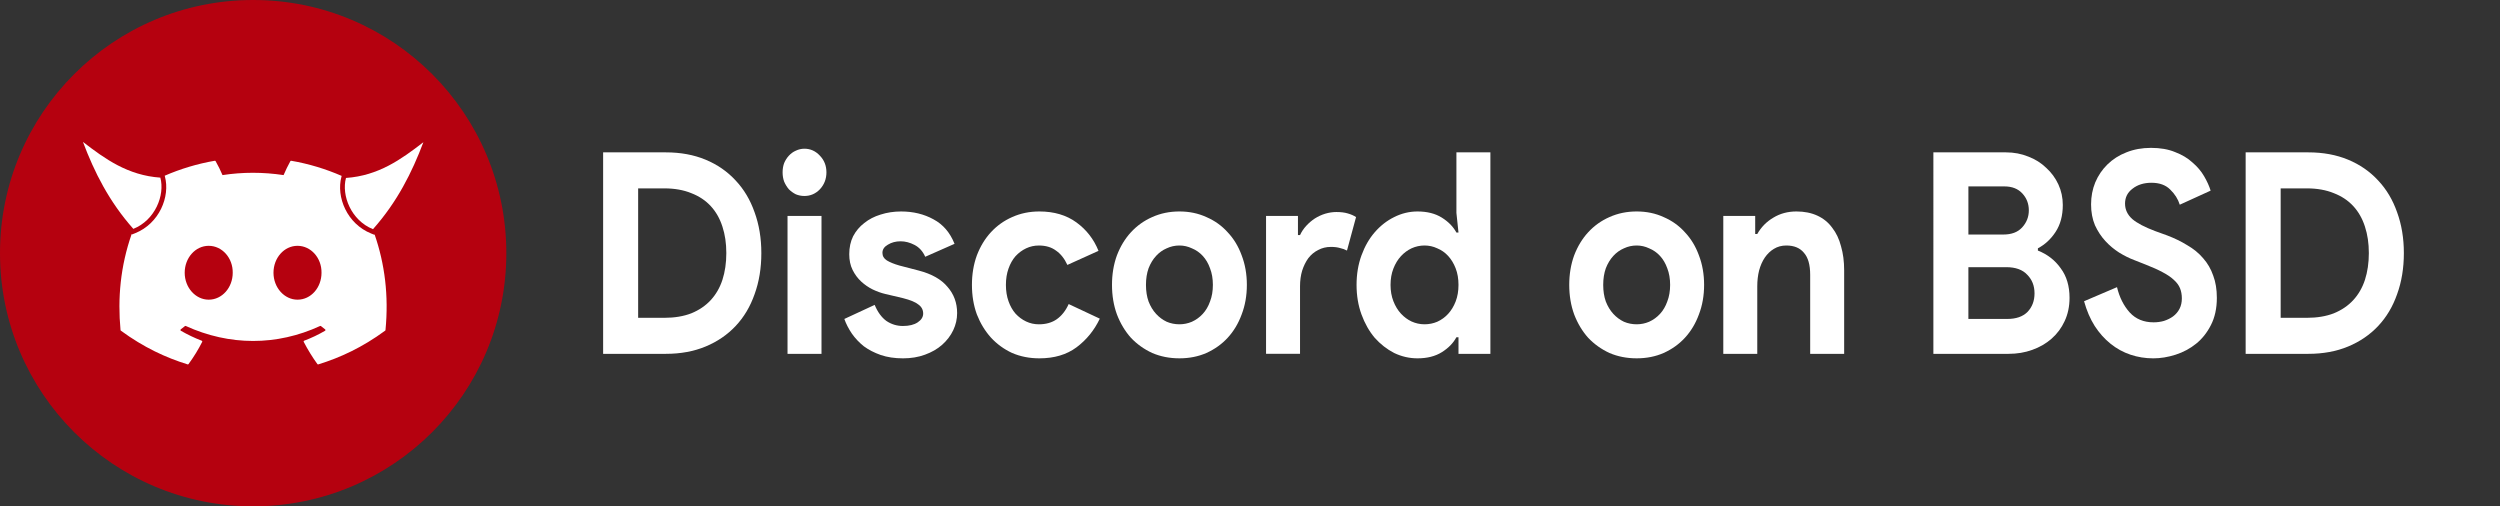 <svg version="1.1" width="632" height="128" xmlns="http://www.w3.org/2000/svg">
   <rect width="100%" height="100%" fill="#333333" stroke="none"/>
   <circle fill="#b5010f" cx="64" cy="64" r="64" />
   <g>
      <path id="discord--body" fill="#ffffff" d="m 54.288,40.641 c -4.418,0.761 -8.658,2.051 -12.65,3.781 l 0.047,0.176 c 1.374,5.128 -1.423,11.92 -7.535,14.362 l -0.774,0.309 -0.094,-0.105 c -2.856,8.181 -3.562,16.258 -2.814,24.269 0.005,0.062 0.04,0.12 0.088,0.158 5.778,4.243 11.375,6.819 16.868,8.526 0.088,0.027 0.181,-0.005 0.237,-0.077 1.299,-1.774 2.458,-3.646 3.451,-5.613 0.059,-0.115 0.002,-0.251 -0.118,-0.297 -1.837,-0.697 -3.586,-1.547 -5.269,-2.512 -0.133,-0.078 -0.144,-0.268 -0.022,-0.359 0.354,-0.265 0.708,-0.542 1.046,-0.82 0.061,-0.051 0.147,-0.062 0.219,-0.03 11.055,5.047 23.024,5.047 33.949,0 0.072,-0.035 0.157,-0.024 0.221,0.027 0.338,0.279 0.693,0.558 1.049,0.824 0.122,0.091 0.115,0.281 -0.019,0.359 -1.683,0.984 -3.432,1.815 -5.272,2.509 -0.12,0.046 -0.173,0.185 -0.114,0.3 1.014,1.965 2.172,3.836 3.448,5.61 0.053,0.075 0.149,0.107 0.237,0.08 5.52,-1.707 11.117,-4.283 16.895,-8.526 0.051,-0.037 0.082,-0.094 0.088,-0.156 0.842,-8.707 -0.178,-16.726 -2.752,-24.168 l -0.073,0.082 -0.774,-0.309 C 87.738,56.598 84.941,49.806 86.315,44.679 l 0.057,-0.213 c -4.018,-1.749 -8.291,-3.055 -12.747,-3.824 -0.088,-0.016 -0.176,0.024 -0.222,0.104 -0.594,1.056 -1.252,2.434 -1.712,3.517 -5.192,-0.777 -10.357,-0.777 -15.443,0 -0.461,-1.107 -1.142,-2.461 -1.739,-3.517 -0.045,-0.078 -0.134,-0.118 -0.222,-0.104 z m -14.738,5.745 c -2.076,3.264 -3.763,6.508 -5.1,9.735 3.614,-2.101 5.417,-6.379 5.1,-9.735 z m 48.897,0.11 c -0.303,3.35 1.498,7.605 5.096,9.701 -1.382,-3.351 -3.094,-6.58 -5.096,-9.701 z M 52.762,62.142 c 3.408,0 6.124,3.082 6.071,6.808 0,3.753 -2.69,6.808 -6.071,6.808 -3.328,0 -6.071,-3.055 -6.071,-6.808 0,-3.753 2.69,-6.808 6.071,-6.808 z m 22.447,0 c 3.408,0 6.123,3.082 6.07,6.808 0,3.753 -2.662,6.808 -6.07,6.808 -3.328,0 -6.071,-3.055 -6.071,-6.808 0,-3.753 2.69,-6.808 6.071,-6.808 z" />
      <path id="horn--left" fill="#ffffff" d="m 40.538,44.906 c -8.24,-0.577 -13.968,-4.714 -19.568,-9.033 2.875,7.638 6.626,15.108 12.738,21.984 5.502,-2.198 8.022,-8.498 6.829,-12.952 z" />
      <path id="horn--right" fill="#ffffff" d="m 87.462,44.986 c 8.24,-0.577 13.968,-4.714 19.568,-9.033 -2.875,7.638 -6.626,15.108 -12.738,21.984 -5.502,-2.198 -8.022,-8.498 -6.829,-12.952 z" />
   </g>
   <g fill="#ffffff" transform="matrix(1.048,0,0,1.137,-5.581,-8.784)">
      <path id="letter-1" d="m 150.813,41.602 h 15.14 q 5.318,0 9.572,1.627 4.254,1.627 7.257,4.63 3.003,2.94 4.567,7.07 1.627,4.129 1.627,9.072 0,5.005 -1.627,9.134 -1.564,4.129 -4.567,7.07 -3.003,2.94 -7.257,4.567 -4.254,1.627 -9.572,1.627 H 150.813 Z m 14.765,36.787 q 3.691,0 6.507,-1.001 2.815,-1.064 4.692,-2.94 1.877,-1.877 2.815,-4.505 0.938,-2.69 0.938,-5.943 0,-3.253 -0.938,-5.881 -0.938,-2.69 -2.815,-4.567 -1.877,-1.877 -4.692,-2.878 -2.815,-1.064 -6.507,-1.064 h -6.319 v 28.779 z" />
      <path id="letter-2" d="m 199.361,51.3 q -1.064,0 -2.065,-0.375 -0.938,-0.438 -1.689,-1.126 -0.688,-0.751 -1.126,-1.689 -0.375,-0.938 -0.375,-2.065 0,-1.126 0.375,-2.065 0.438,-0.938 1.126,-1.627 0.751,-0.751 1.689,-1.126 1.001,-0.438 2.065,-0.438 2.19,0 3.754,1.564 1.564,1.502 1.564,3.691 0,2.19 -1.564,3.754 -1.564,1.502 -3.754,1.502 z m -4.067,35.098 V 55.742 h 8.196 v 30.656 z" />
      <path id="letter-3" d="m 223.135,87.399 q -3.003,0 -5.38,-0.751 -2.315,-0.751 -4.067,-1.939 -1.689,-1.251 -2.878,-2.815 -1.189,-1.627 -1.814,-3.253 l 7.32,-3.128 q 1.064,2.377 2.815,3.566 1.814,1.126 4.004,1.126 2.252,0 3.566,-0.813 1.314,-0.813 1.314,-1.939 0,-1.251 -1.126,-2.002 -1.064,-0.813 -3.754,-1.439 l -4.317,-0.938 q -1.439,-0.313 -3.003,-1.001 -1.502,-0.688 -2.753,-1.752 -1.251,-1.064 -2.065,-2.565 -0.813,-1.502 -0.813,-3.504 0,-2.252 0.938,-4.004 1.001,-1.752 2.69,-2.94 1.689,-1.251 3.941,-1.877 2.315,-0.688 4.942,-0.688 4.379,0 7.82,1.752 3.441,1.689 5.068,5.443 l -7.07,2.878 q -0.876,-1.814 -2.565,-2.628 -1.689,-0.813 -3.378,-0.813 -1.752,0 -3.066,0.751 -1.314,0.688 -1.314,1.814 0,1.064 1.064,1.689 1.126,0.626 3.003,1.126 l 4.692,1.126 q 4.692,1.126 6.944,3.629 2.315,2.44 2.315,5.818 0,2.002 -0.938,3.816 -0.938,1.814 -2.69,3.253 -1.689,1.376 -4.129,2.19 -2.377,0.813 -5.318,0.813 z" />
      <path id="letter-4" d="m 270.621,78.577 q -2.002,3.879 -5.631,6.381 -3.566,2.44 -8.947,2.44 -3.566,0 -6.569,-1.189 -2.94,-1.251 -5.13,-3.441 -2.127,-2.19 -3.378,-5.13 -1.189,-3.003 -1.189,-6.569 0,-3.566 1.189,-6.569 1.251,-3.003 3.378,-5.13 2.19,-2.19 5.13,-3.378 3.003,-1.251 6.569,-1.251 5.318,0 8.947,2.44 3.629,2.44 5.318,6.319 l -7.508,3.128 q -1.064,-2.127 -2.753,-3.191 -1.627,-1.126 -4.129,-1.126 -1.627,0 -3.066,0.626 -1.439,0.626 -2.565,1.752 -1.064,1.126 -1.689,2.753 -0.626,1.627 -0.626,3.629 0,2.002 0.626,3.629 0.626,1.627 1.689,2.753 1.126,1.126 2.565,1.752 1.439,0.626 3.066,0.626 2.565,0 4.317,-1.126 1.814,-1.189 2.878,-3.378 z" />
      <path id="letter-5" d="m 289.828,54.741 q 3.566,0 6.507,1.251 3.003,1.189 5.13,3.378 2.19,2.127 3.378,5.13 1.251,3.003 1.251,6.569 0,3.566 -1.251,6.569 -1.189,3.003 -3.378,5.193 -2.127,2.127 -5.13,3.378 -2.94,1.189 -6.507,1.189 -3.566,0 -6.569,-1.189 -2.94,-1.251 -5.13,-3.378 -2.127,-2.19 -3.378,-5.193 -1.189,-3.003 -1.189,-6.569 0,-3.566 1.189,-6.569 1.251,-3.003 3.378,-5.13 2.19,-2.19 5.13,-3.378 3.003,-1.251 6.569,-1.251 z m 0,25.088 q 1.564,0 3.003,-0.563 1.502,-0.626 2.628,-1.752 1.126,-1.126 1.752,-2.753 0.688,-1.627 0.688,-3.691 0,-2.065 -0.688,-3.691 -0.626,-1.627 -1.752,-2.753 -1.126,-1.126 -2.628,-1.689 -1.439,-0.626 -3.003,-0.626 -1.627,0 -3.066,0.626 -1.439,0.563 -2.565,1.689 -1.126,1.126 -1.814,2.753 -0.626,1.627 -0.626,3.691 0,2.065 0.626,3.691 0.688,1.627 1.814,2.753 1.126,1.126 2.565,1.752 1.439,0.563 3.066,0.563 z" />
      <path id="letter-6" d="m 310.724,55.742 h 7.695 v 4.254 h 0.5 q 0.563,-1.126 1.502,-2.065 0.938,-0.938 2.065,-1.627 1.189,-0.688 2.503,-1.064 1.376,-0.375 2.69,-0.375 1.627,0 2.753,0.313 1.189,0.313 2.002,0.813 l -2.19,7.445 q -0.751,-0.375 -1.689,-0.563 -0.876,-0.25 -2.19,-0.25 -1.689,0 -3.066,0.688 -1.376,0.626 -2.377,1.814 -0.938,1.189 -1.502,2.815 -0.501,1.564 -0.501,3.441 v 15.015 h -8.196 z" />
      <path id="letter-7" d="m 357.145,82.706 h -0.501 q -1.126,1.939 -3.504,3.316 -2.377,1.376 -5.881,1.376 -2.94,0 -5.631,-1.189 -2.628,-1.251 -4.692,-3.378 -2.002,-2.19 -3.191,-5.193 -1.189,-3.003 -1.189,-6.569 0,-3.566 1.189,-6.569 1.189,-3.003 3.191,-5.13 2.065,-2.19 4.692,-3.378 2.69,-1.251 5.631,-1.251 3.504,0 5.881,1.376 2.377,1.376 3.504,3.316 h 0.501 l -0.501,-4.379 V 41.602 h 8.196 v 44.795 h -7.695 z m -8.196,-2.878 q 1.627,0 3.066,-0.563 1.502,-0.626 2.628,-1.752 1.126,-1.126 1.814,-2.753 0.688,-1.627 0.688,-3.691 0,-2.065 -0.688,-3.691 -0.688,-1.627 -1.814,-2.753 -1.126,-1.126 -2.628,-1.689 -1.439,-0.626 -3.066,-0.626 -1.627,0 -3.128,0.626 -1.439,0.626 -2.565,1.752 -1.126,1.126 -1.814,2.753 -0.688,1.627 -0.688,3.629 0,2.002 0.688,3.629 0.688,1.627 1.814,2.753 1.126,1.126 2.565,1.752 1.502,0.626 3.128,0.626 z" />
      <path id="space-1" d="M 368.344,86.398 Z" />
      <path id="letter-8" d="m 400.126,54.741 q 3.566,0 6.507,1.251 3.003,1.189 5.13,3.378 2.19,2.127 3.378,5.13 1.251,3.003 1.251,6.569 0,3.566 -1.251,6.569 -1.189,3.003 -3.378,5.193 -2.127,2.127 -5.13,3.378 -2.94,1.189 -6.507,1.189 -3.566,0 -6.569,-1.189 -2.94,-1.251 -5.13,-3.378 -2.127,-2.19 -3.378,-5.193 -1.189,-3.003 -1.189,-6.569 0,-3.566 1.189,-6.569 1.251,-3.003 3.378,-5.13 2.19,-2.19 5.13,-3.378 3.003,-1.251 6.569,-1.251 z m 0,25.088 q 1.564,0 3.003,-0.563 1.502,-0.626 2.628,-1.752 1.126,-1.126 1.752,-2.753 0.688,-1.627 0.688,-3.691 0,-2.065 -0.688,-3.691 -0.626,-1.627 -1.752,-2.753 -1.126,-1.126 -2.628,-1.689 -1.439,-0.626 -3.003,-0.626 -1.627,0 -3.066,0.626 -1.439,0.563 -2.565,1.689 -1.126,1.126 -1.814,2.753 -0.626,1.627 -0.626,3.691 0,2.065 0.626,3.691 0.688,1.627 1.814,2.753 1.126,1.126 2.565,1.752 1.439,0.563 3.066,0.563 z" />
      <path id="letter-9" d="m 428.717,59.746 h 0.5 q 1.439,-2.315 3.879,-3.629 2.44,-1.376 5.568,-1.376 2.878,0 5.068,0.938 2.19,0.938 3.566,2.69 1.439,1.689 2.127,4.129 0.751,2.377 0.751,5.318 v 18.581 h -8.196 V 68.817 q 0,-3.316 -1.502,-4.88 -1.439,-1.627 -4.254,-1.627 -1.689,0 -3.003,0.751 -1.251,0.688 -2.19,1.939 -0.876,1.189 -1.376,2.878 -0.438,1.627 -0.438,3.504 v 15.015 h -8.196 V 55.742 h 7.695 z" />
      <path id="space-2" d="M 453.43,86.398 Z" />
      <path id="letter-B" d="m 471.698,41.602 h 17.518 q 2.878,0 5.38,0.938 2.503,0.876 4.317,2.503 1.877,1.564 2.94,3.691 1.064,2.127 1.064,4.567 0,3.566 -1.752,6.006 -1.689,2.377 -4.254,3.629 v 0.501 q 3.441,1.251 5.506,3.941 2.127,2.628 2.127,6.569 0,2.878 -1.189,5.193 -1.126,2.252 -3.128,3.879 -2.002,1.627 -4.692,2.503 -2.628,0.876 -5.693,0.876 h -18.143 z m 16.892,18.268 q 2.94,0 4.505,-1.564 1.627,-1.627 1.627,-3.816 0,-2.19 -1.564,-3.754 -1.564,-1.564 -4.317,-1.564 h -8.696 v 10.698 z m 0.938,18.769 q 3.191,0 4.88,-1.564 1.689,-1.627 1.689,-4.129 0,-2.503 -1.752,-4.129 -1.689,-1.689 -5.068,-1.689 h -9.134 v 11.512 z" />
      <path id="letter-S" d="m 524.751,87.399 q -2.878,0 -5.506,-0.813 -2.628,-0.813 -4.817,-2.44 -2.19,-1.627 -3.816,-3.941 -1.627,-2.377 -2.565,-5.506 l 7.946,-3.128 q 0.876,3.378 3.066,5.631 2.19,2.19 5.756,2.19 1.314,0 2.503,-0.313 1.251,-0.375 2.19,-1.001 1.001,-0.688 1.564,-1.689 0.563,-1.001 0.563,-2.315 0,-1.251 -0.438,-2.252 -0.438,-1.001 -1.502,-1.877 -1.001,-0.876 -2.69,-1.689 -1.627,-0.813 -4.067,-1.689 l -2.753,-1.001 q -1.814,-0.626 -3.691,-1.689 -1.814,-1.064 -3.316,-2.565 -1.502,-1.502 -2.503,-3.504 -0.938,-2.065 -0.938,-4.63 0,-2.628 1.001,-4.88 1.064,-2.315 2.94,-4.004 1.939,-1.752 4.567,-2.69 2.69,-1.001 5.943,-1.001 3.378,0 5.818,0.938 2.503,0.876 4.192,2.315 1.752,1.376 2.815,3.066 1.064,1.689 1.564,3.191 l -7.445,3.128 q -0.626,-1.877 -2.315,-3.378 -1.627,-1.502 -4.505,-1.502 -2.753,0 -4.567,1.314 -1.814,1.251 -1.814,3.316 0,2.002 1.752,3.441 1.752,1.376 5.568,2.69 l 2.815,0.938 q 2.69,0.938 4.88,2.19 2.252,1.189 3.816,2.878 1.627,1.689 2.44,3.879 0.876,2.127 0.876,4.942 0,3.504 -1.439,6.069 -1.376,2.503 -3.566,4.129 -2.19,1.627 -4.942,2.44 -2.753,0.813 -5.38,0.813 z" />
      <path id="letter-D" d="m 547.024,41.602 h 15.14 q 5.318,0 9.572,1.627 4.254,1.627 7.257,4.63 3.003,2.94 4.567,7.07 1.627,4.129 1.627,9.072 0,5.005 -1.627,9.134 -1.564,4.129 -4.567,7.07 -3.003,2.94 -7.257,4.567 -4.254,1.627 -9.572,1.627 h -15.14 z m 14.765,36.787 q 3.691,0 6.507,-1.001 2.815,-1.064 4.692,-2.94 1.877,-1.877 2.815,-4.505 0.938,-2.69 0.938,-5.943 0,-3.253 -0.938,-5.881 -0.938,-2.69 -2.815,-4.567 -1.877,-1.877 -4.692,-2.878 -2.815,-1.064 -6.507,-1.064 h -6.319 v 28.779 z" />
   </g>
</svg>